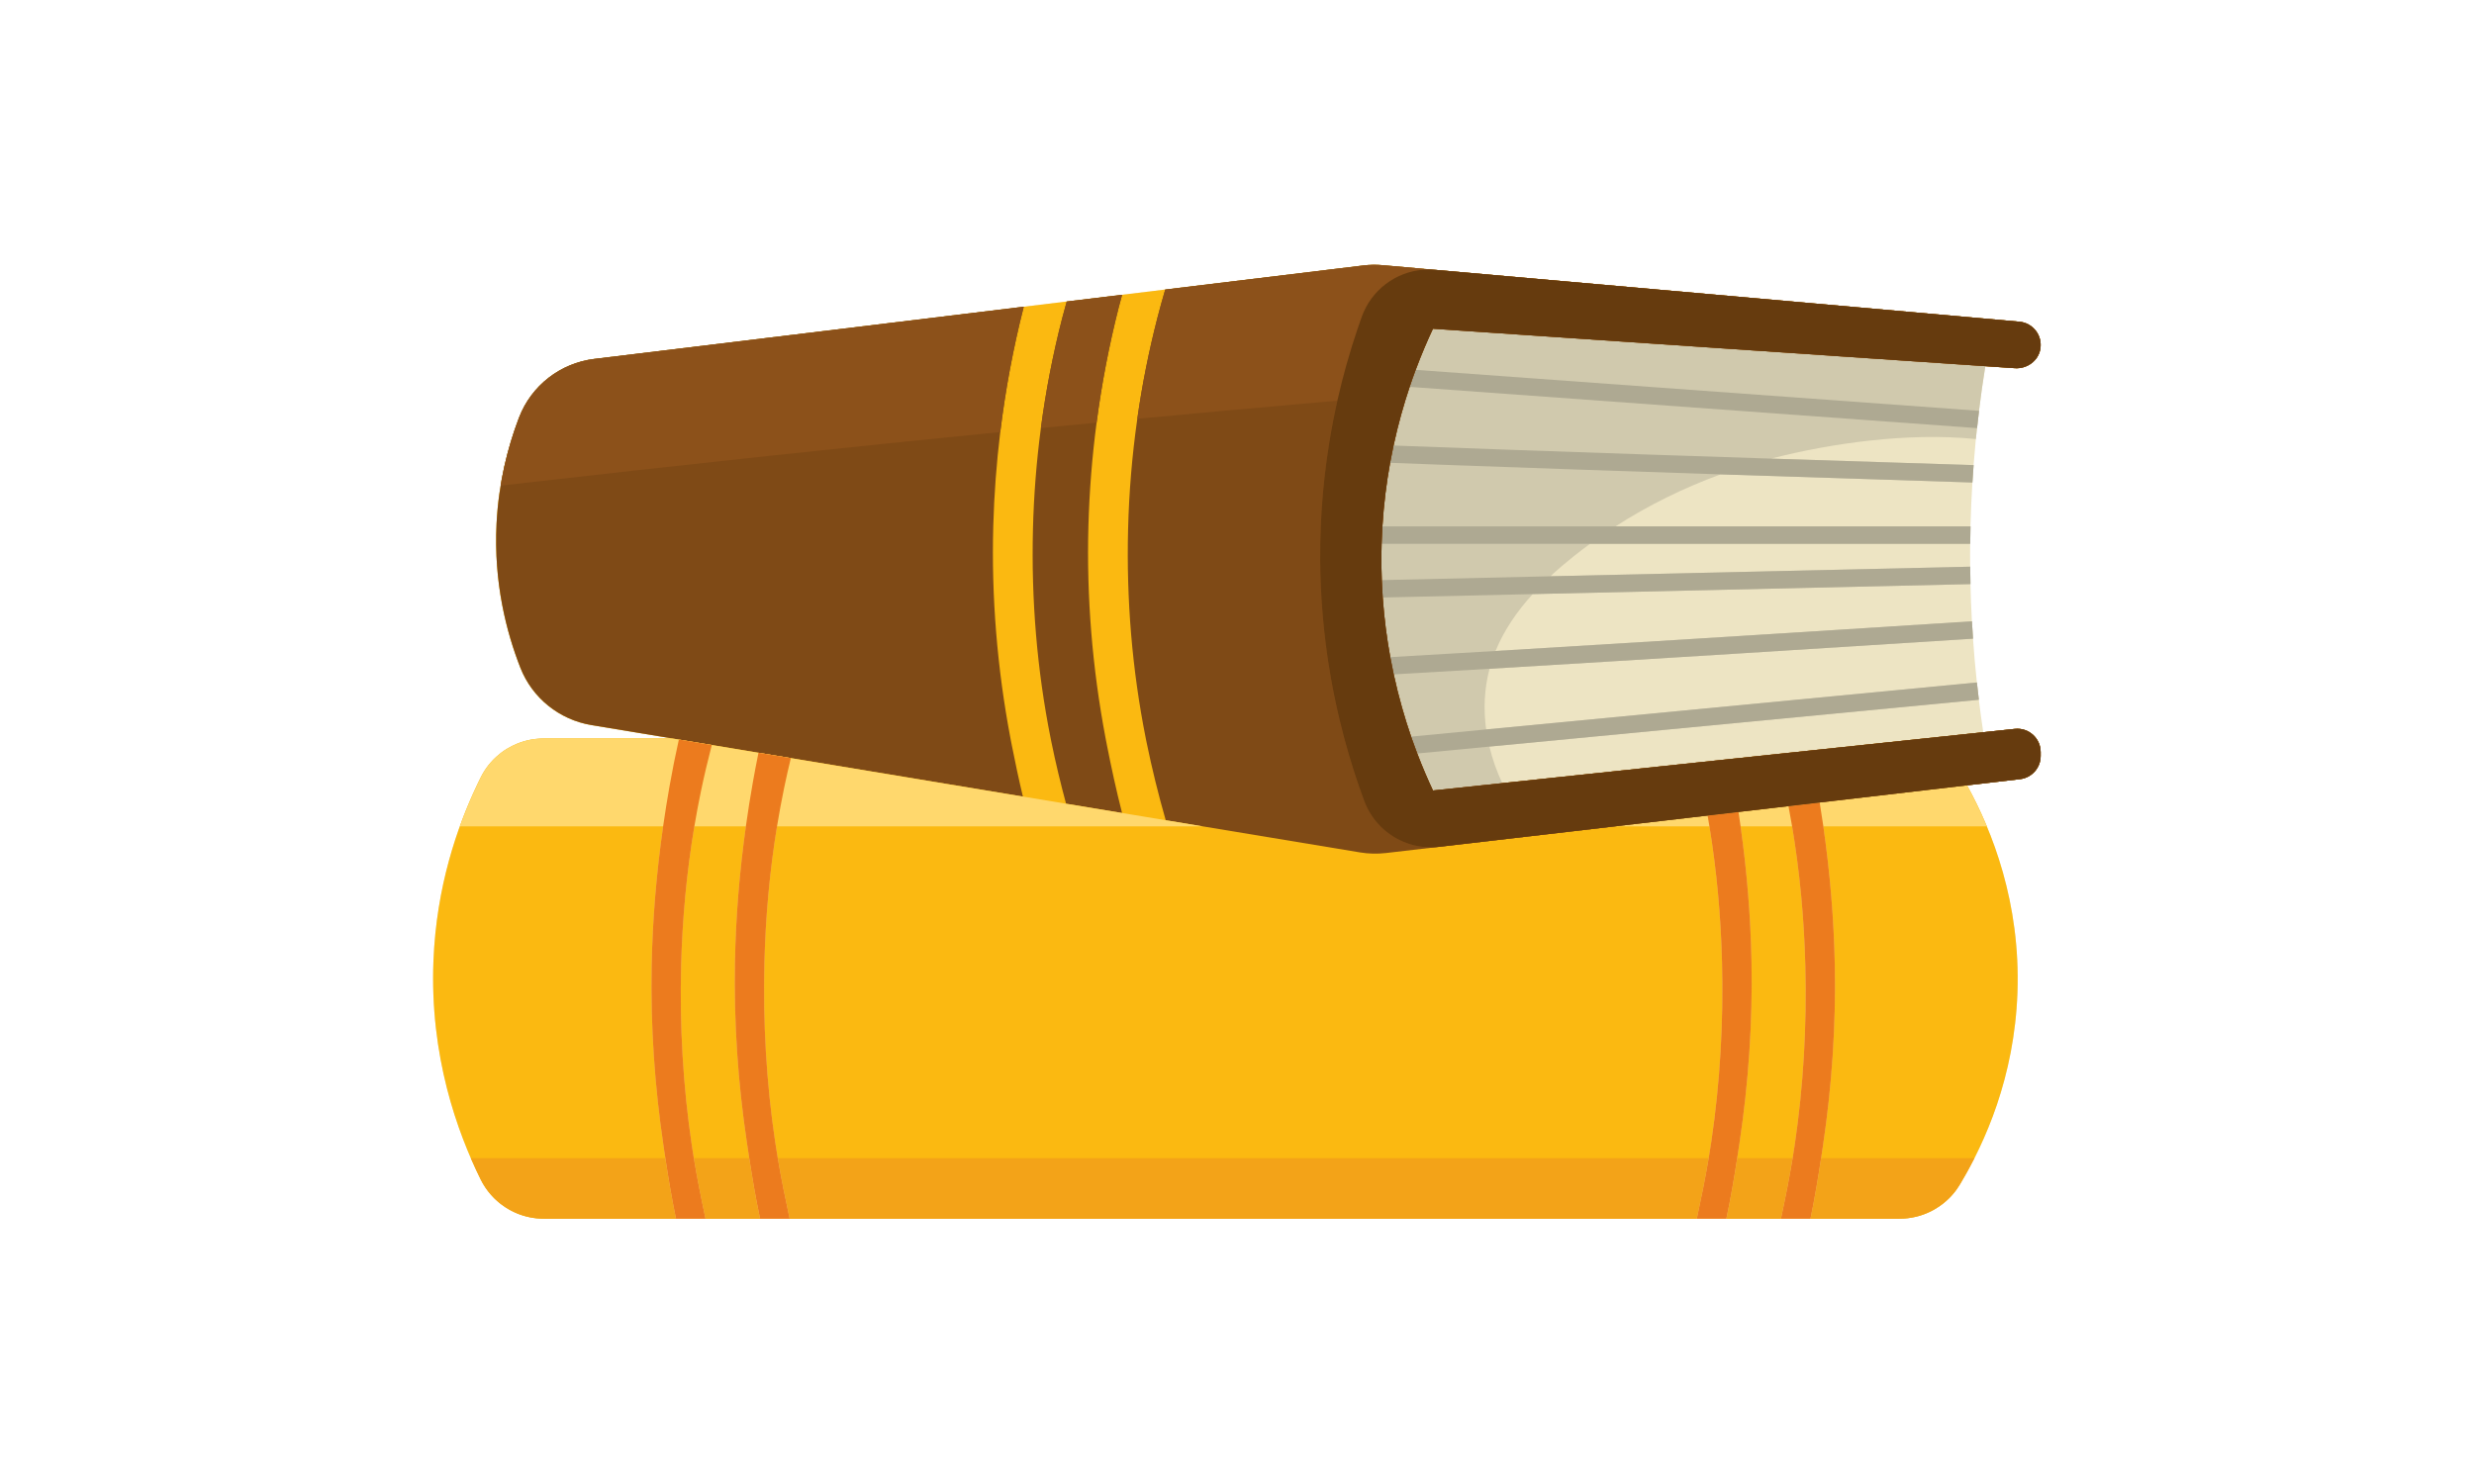 <?xml version="1.0" encoding="utf-8"?>
<!-- Generator: Adobe Illustrator 27.5.0, SVG Export Plug-In . SVG Version: 6.00 Build 0)  -->
<svg version="1.1" id="BASE" xmlns="http://www.w3.org/2000/svg" xmlns:xlink="http://www.w3.org/1999/xlink" x="0px" y="0px"
	 viewBox="0 0 2372 1898" style="enable-background:new 0 0 2372 1898;" xml:space="preserve" width="250" height="150">
<g>
	<path style="fill:#EDE4C3;" d="M2180.581,932.228l-40.398,4.278c-2.011-13.424-3.903-27.27-5.64-41.523l0.011-0.001
		c-0.885-7.263-1.723-14.647-2.523-22.119l-0.02,0.002c-1.936-18.079-3.609-36.762-4.952-56.023h0.002
		c-0.51-7.314-0.957-14.737-1.368-22.216c-0.006,0-0.013,0.001-0.019,0.001c-0.854-15.512-1.485-31.374-1.866-47.573h0.005
		c-0.173-7.347-0.285-14.772-0.351-22.256l-0.013,0.001c-0.046-5.259-0.067-10.549-0.058-15.876c0.005-4.498,0.032-8.97,0.076-13.42
		h0.026c0.075-7.483,0.195-14.911,0.376-22.259h-0.015c0.477-19.19,1.306-37.911,2.432-56.138h0.012
		c0.462-7.489,0.97-14.901,1.529-22.222h-0.007c0.863-11.319,1.836-22.436,2.905-33.341c0.466-4.703,0.949-9.365,1.449-13.987
		l0.069,0.005c0.808-7.472,1.639-14.873,2.53-22.133l-0.048-0.003c2.432-19.839,5.157-38.882,8.094-57.101
		c12.605,0.857,25.211,1.71,37.815,2.567c15.471,1.033,30.026-9.339,32.547-24.697c2.865-17.477-9.626-33.062-26.531-34.724
		l-747.537-66.376c-0.005-0.001-0.009-0.001-0.013-0.001l-14.044-1.247l-52.835-4.691c-8.251-0.744-16.56-0.629-24.812,0.402
		l-253.168,30.768v-0.001l-55.131,6.7v0.001l-70.82,8.607l-54.935,6.676v0.001l-549.015,66.722
		c-43.435,5.272-80.567,34.038-96.268,74.894c-0.27,0.703-0.539,1.41-0.807,2.12c-0.059,0.154-0.117,0.309-0.175,0.464
		c-13.513,35.859-25.211,80.853-27.841,133.279c-3.781,75.352,12.549,138.613,30.485,184.34
		c15.185,38.679,49.795,66.413,90.823,73.232c34.439,5.704,68.878,11.412,103.316,17.118H299.634c-0.531,0-1.062,0.004-1.591,0.013
		c-1.059,0.019-2.116,0.056-3.17,0.112c-2.107,0.11-4.2,0.293-6.277,0.549c-1.558,0.191-3.106,0.422-4.644,0.692
		c-0.769,0.136-1.535,0.281-2.299,0.436c-0.762,0.155-1.524,0.319-2.281,0.492c-0.379,0.088-0.758,0.177-1.135,0.268
		c-1.132,0.275-2.256,0.572-3.374,0.89c-2.979,0.848-5.905,1.847-8.766,2.99c-4.769,1.905-9.36,4.211-13.72,6.887
		c-0.872,0.535-1.735,1.085-2.589,1.65c-0.853,0.565-1.697,1.145-2.531,1.739c-0.834,0.594-1.657,1.201-2.471,1.824
		c-2.033,1.556-4.002,3.2-5.899,4.929c-1.138,1.038-2.251,2.105-3.336,3.203c-0.363,0.365-0.721,0.735-1.077,1.107
		c-1.89,1.979-3.695,4.049-5.405,6.208c-3.763,4.749-7.073,9.925-9.847,15.478c-0.389,0.779-0.78,1.566-1.17,2.357
		c-0.068,0.137-0.135,0.274-0.203,0.411c-0.3,0.609-0.6,1.221-0.901,1.837c-0.349,0.715-0.698,1.432-1.047,2.156
		c-0.027,0.055-0.054,0.109-0.08,0.164c-0.29,0.601-0.58,1.206-0.871,1.813c-0.275,0.577-0.551,1.157-0.828,1.74
		c-25.406,53.491-51.741,129.869-55.537,223.83c-4.933,122.098,30.381,219.682,60.443,280.33c2.575,5.195,5.61,10.067,9.042,14.576
		c2.058,2.705,4.26,5.281,6.59,7.716c0.346,0.361,0.693,0.718,1.045,1.074c0.701,0.709,1.415,1.407,2.138,2.091
		c1.447,1.37,2.938,2.688,4.469,3.955c0.765,0.633,1.542,1.254,2.326,1.862c1.964,1.518,3.988,2.953,6.067,4.304
		c1.174,0.762,2.365,1.497,3.574,2.204c1.208,0.707,2.434,1.385,3.674,2.036c1.241,0.65,2.496,1.271,3.767,1.863
		c1.271,0.592,2.557,1.155,3.856,1.688c0.433,0.177,0.867,0.351,1.304,0.523c0.872,0.341,1.75,0.67,2.633,0.985
		c0.442,0.157,0.885,0.312,1.329,0.462c0.889,0.302,1.784,0.589,2.684,0.863c5.398,1.643,10.983,2.788,16.689,3.394
		c2.098,0.223,4.213,0.373,6.341,0.448c1.065,0.038,2.133,0.056,3.203,0.056h1733.223c6.888,0,13.666-0.784,20.225-2.29
		c1.406-0.323,2.801-0.679,4.185-1.068c0.461-0.129,0.921-0.262,1.381-0.399c0.918-0.274,1.83-0.561,2.737-0.864
		c0.907-0.302,1.809-0.619,2.705-0.949c1.344-0.496,2.675-1.022,3.992-1.58c1.317-0.558,2.619-1.147,3.906-1.767
		c0.859-0.413,1.711-0.839,2.554-1.278c0.422-0.221,0.844-0.444,1.261-0.67c0.837-0.453,1.667-0.919,2.49-1.399
		c3.701-2.157,7.248-4.579,10.613-7.25c2.616-2.077,5.122-4.304,7.503-6.674c0.679-0.677,1.35-1.366,2.01-2.066
		c0.659-0.701,1.309-1.412,1.946-2.135c0.639-0.723,1.266-1.457,1.882-2.203c0.617-0.746,1.221-1.502,1.816-2.27
		c0.297-0.384,0.591-0.77,0.881-1.159c0.582-0.779,1.153-1.568,1.711-2.368c1.117-1.599,2.186-3.242,3.203-4.925
		c0.354-0.583,0.708-1.172,1.062-1.765c0.048-0.08,0.096-0.16,0.144-0.24c31.056-51.876,68.832-135.582,72.699-243.537
		c4.132-115.38-32.304-207.229-64.459-265.414l67.739-7.894c15.071-1.719,26.416-14.497,26.416-29.625v-4.985
		C2213.586,944.147,2198.229,930.337,2180.581,932.228z"/>
	<g>
		<path style="fill:#FBB911;" d="M2180.581,932.228l-40.398,4.278l-90.411,9.575h0l-131.119,13.886l-42.238,4.472l-60.991,6.459
			l-41.667,4.413l-248.586,26.325l-88.598,9.382c-6.104-13.016-13.049-28.861-20.085-47.295c-2.34-6.132-4.691-12.55-7.023-19.246
			c-0.274-0.785-0.546-1.573-0.819-2.365c-8.041-23.349-15.836-49.999-22.251-79.591c-1.556-7.177-3.031-14.525-4.408-22.043
			c-4.36-23.796-7.744-49.276-9.643-76.274c-0.513-7.303-0.917-14.716-1.202-22.237c-0.41-10.795-0.576-21.813-0.466-33.044
			c0.042-4.51,0.131-8.983,0.26-13.42c0.218-7.526,0.555-14.946,1.003-22.259c1.769-28.857,5.254-56.029,9.853-81.328
			c1.37-7.537,2.84-14.907,4.391-22.107c5.951-27.612,13.118-52.709,20.601-75.011c2.542-7.579,5.122-14.834,7.703-21.757
			c7.662-20.562,15.334-38.182,22.086-52.575c235.399,15.937,470.846,31.874,706.249,47.858c12.605,0.857,25.211,1.71,37.815,2.567
			c15.471,1.033,30.026-9.339,32.547-24.697c2.865-17.477-9.626-33.062-26.531-34.724l-747.537-66.376
			c-0.005-0.001-0.009-0.001-0.013-0.001l-14.044-1.247l-52.835-4.691c-8.251-0.744-16.56-0.629-24.812,0.402l-253.168,30.768
			v-0.001l-55.131,6.7v0.001l-70.82,8.607l-54.935,6.676v0.001l-549.015,66.722c-43.435,5.272-80.567,34.038-96.268,74.894
			c-0.27,0.703-0.539,1.41-0.807,2.12c-0.059,0.154-0.117,0.309-0.175,0.464c-13.513,35.859-25.211,80.853-27.841,133.279
			c-3.781,75.352,12.549,138.613,30.485,184.34c15.185,38.679,49.795,66.413,90.823,73.232
			c34.439,5.704,68.878,11.412,103.316,17.118H299.634c-0.531,0-1.062,0.004-1.591,0.013c-1.059,0.019-2.116,0.056-3.17,0.112
			c-2.107,0.11-4.2,0.293-6.277,0.549c-1.558,0.191-3.106,0.422-4.644,0.692c-0.769,0.136-1.535,0.281-2.299,0.436
			c-0.762,0.155-1.524,0.319-2.281,0.492c-0.379,0.088-0.758,0.177-1.135,0.268c-1.132,0.275-2.256,0.572-3.374,0.89
			c-2.979,0.848-5.905,1.847-8.766,2.99c-4.769,1.905-9.36,4.211-13.72,6.887c-0.872,0.535-1.735,1.085-2.589,1.65
			c-0.853,0.565-1.697,1.145-2.531,1.739c-0.834,0.594-1.657,1.201-2.471,1.824c-2.033,1.556-4.002,3.2-5.899,4.929
			c-1.138,1.038-2.251,2.105-3.336,3.203c-0.363,0.365-0.721,0.735-1.077,1.107c-1.89,1.979-3.695,4.049-5.405,6.208
			c-3.763,4.749-7.073,9.925-9.847,15.478c-0.389,0.779-0.78,1.566-1.17,2.357c-0.068,0.137-0.135,0.274-0.203,0.411
			c-0.3,0.609-0.6,1.221-0.901,1.837c-0.349,0.715-0.698,1.432-1.047,2.156c-0.027,0.055-0.054,0.109-0.08,0.164
			c-0.29,0.601-0.58,1.206-0.871,1.813c-0.275,0.577-0.551,1.157-0.828,1.74c-25.406,53.491-51.741,129.869-55.537,223.83
			c-4.933,122.098,30.381,219.682,60.443,280.33c2.575,5.195,5.61,10.067,9.042,14.576c2.058,2.705,4.26,5.281,6.59,7.716
			c0.346,0.361,0.693,0.718,1.045,1.074c0.701,0.709,1.415,1.407,2.138,2.091c1.447,1.37,2.938,2.688,4.469,3.955
			c0.765,0.633,1.542,1.254,2.326,1.862c1.964,1.518,3.988,2.953,6.067,4.304c1.174,0.762,2.365,1.497,3.574,2.204
			c1.208,0.707,2.434,1.385,3.674,2.036c1.241,0.65,2.496,1.271,3.767,1.863c1.271,0.592,2.557,1.155,3.856,1.688
			c0.433,0.177,0.867,0.351,1.304,0.523c0.872,0.341,1.75,0.67,2.633,0.985c0.442,0.157,0.885,0.312,1.329,0.462
			c0.889,0.302,1.784,0.589,2.684,0.863c5.398,1.643,10.983,2.788,16.689,3.394c2.098,0.223,4.213,0.373,6.341,0.448
			c1.065,0.038,2.133,0.056,3.203,0.056h1733.223c6.888,0,13.666-0.784,20.225-2.29c1.406-0.323,2.801-0.679,4.185-1.068
			c0.461-0.129,0.921-0.262,1.381-0.399c0.918-0.274,1.83-0.561,2.737-0.864c0.907-0.302,1.809-0.619,2.705-0.949
			c1.344-0.496,2.675-1.022,3.992-1.58c1.317-0.558,2.619-1.147,3.906-1.767c0.859-0.413,1.711-0.839,2.554-1.278
			c0.422-0.221,0.844-0.444,1.261-0.67c0.837-0.453,1.667-0.919,2.49-1.399c3.701-2.157,7.248-4.579,10.613-7.25
			c2.616-2.077,5.122-4.304,7.503-6.674c0.679-0.677,1.35-1.366,2.01-2.066c0.659-0.701,1.309-1.412,1.946-2.135
			c0.639-0.723,1.266-1.457,1.882-2.203c0.617-0.746,1.221-1.502,1.816-2.27c0.297-0.384,0.591-0.77,0.881-1.159
			c0.582-0.779,1.153-1.568,1.711-2.368c1.117-1.599,2.186-3.242,3.203-4.925c0.354-0.583,0.708-1.172,1.062-1.765
			c0.048-0.08,0.096-0.16,0.144-0.24c31.056-51.876,68.832-135.582,72.699-243.537c4.132-115.38-32.304-207.229-64.459-265.414
			l67.739-7.894c15.071-1.719,26.416-14.497,26.416-29.625v-4.985C2213.586,944.147,2198.229,930.337,2180.581,932.228z"/>
		<path style="fill:#D0C9AD;" d="M2130.728,561.543c0.466-4.703,0.949-9.365,1.449-13.987l0.069,0.005
			c0.808-7.472,1.639-14.873,2.53-22.133l-0.048-0.003c2.432-19.839,5.157-38.882,8.094-57.101
			c-235.403-15.984-470.85-31.922-706.249-47.858c-6.751,14.393-14.423,32.014-22.086,52.575c-2.581,6.923-5.16,14.178-7.703,21.757
			c-7.483,22.302-14.65,47.399-20.601,75.011c-1.551,7.2-3.021,14.57-4.391,22.107c-4.599,25.298-8.084,52.471-9.853,81.328
			c-0.448,7.313-0.785,14.733-1.003,22.259c-0.129,4.437-0.218,8.91-0.26,13.42c-0.11,11.231,0.056,22.248,0.466,33.044
			c0.285,7.521,0.689,14.934,1.202,22.237c1.899,26.998,5.283,52.478,9.643,76.274c1.377,7.518,2.852,14.866,4.408,22.043
			c6.415,29.592,14.21,56.243,22.251,79.591c0.273,0.792,0.545,1.58,0.819,2.365c2.333,6.696,4.683,13.114,7.023,19.246
			c7.036,18.434,13.98,34.279,20.085,47.295l88.598-9.382c-7.065-15.063-12.633-30.75-16.474-46.74l108.839-10.419l517.007-49.493
			l0.011-0.001c-0.885-7.263-1.723-14.647-2.523-22.119l-0.02,0.002l-627.458,60.065c-3.551-25.898-2.416-52.197,4.345-77.582
			c197.295-11.768,440.517-27.14,618.161-38.506h0.002c-0.51-7.314-0.957-14.737-1.368-22.216c-0.006,0-0.013,0.001-0.019,0.001
			c-108.273,6.928-240.856,15.341-372.615,23.522c-81.14,5.039-161.937,9.987-236.492,14.443
			c10.988-26.918,27.735-51.019,47.512-72.765l559.729-12.773h0.005c-0.173-7.347-0.285-14.772-0.351-22.256l-0.013,0.001
			l-536.757,12.25c9.36-8.703,19.102-16.997,29.005-24.916c7.137-5.7,14.394-11.242,21.763-16.629h486.033
			c0.075-7.483,0.195-14.911,0.376-22.259h-453.941c42.129-27.06,87.326-49.322,134.366-66.519
			c114.797,3.796,227.709,7.408,321.992,10.381h0.012c0.462-7.489,0.97-14.901,1.529-22.222h-0.007
			c-76.888-2.422-166.224-5.274-258.896-8.304c1.485-0.385,2.97-0.766,4.457-1.142
			C1942.663,567.903,2041.738,552.547,2130.728,561.543z"/>
		<path style="fill:#AEA992;" d="M1406.785,494.798l725.392,52.758l0.069,0.005c0.808-7.472,1.639-14.873,2.53-22.133l-0.048-0.003
			l-720.24-52.384C1411.907,479.964,1409.328,487.219,1406.785,494.798z"/>
		<path style="fill:#AEA992;" d="M1714.283,581.451c-118.184-3.98-233.678-8.029-328.099-11.642
			c-1.551,7.2-3.021,14.57-4.391,22.107c22.5,0.863,46.222,1.752,70.923,2.659c106.002,3.893,229.851,8.124,351.581,12.15
			c114.797,3.796,227.709,7.408,321.992,10.381h0.012c0.462-7.489,0.97-14.901,1.529-22.222h-0.007
			c-76.888-2.422-166.224-5.274-258.896-8.304C1817.883,584.911,1765.829,583.188,1714.283,581.451z"/>
		<path style="fill:#AEA992;" d="M1371.94,673.244c-0.448,7.313-0.785,14.733-1.003,22.259h752.559
			c0.075-7.483,0.195-14.911,0.376-22.259H1371.94z"/>
		<path style="fill:#AEA992;" d="M1371.142,741.967c0.285,7.521,0.689,14.934,1.202,22.237l191.737-4.376l559.729-12.773h0.005
			c-0.173-7.347-0.285-14.772-0.351-22.256l-0.013,0.001l-536.757,12.25L1371.142,741.967z"/>
		<path style="fill:#AEA992;" d="M1516.569,832.593c-47.971,2.868-93.356,5.531-134.582,7.884
			c1.377,7.518,2.852,14.866,4.408,22.043c37.811-2.161,79.044-4.58,122.505-7.172c197.295-11.768,440.517-27.14,618.161-38.506
			h0.002c-0.51-7.314-0.957-14.737-1.368-22.216c-0.006,0-0.013,0.001-0.019,0.001c-108.273,6.928-240.856,15.341-372.615,23.522
			C1671.921,823.188,1591.124,828.137,1516.569,832.593z"/>
		<path style="fill:#AEA992;" d="M1408.646,942.112c0.273,0.792,0.545,1.58,0.819,2.365c2.333,6.696,4.683,13.114,7.023,19.246
			l92.208-8.827l108.839-10.419l517.007-49.493l0.011-0.001c-0.885-7.263-1.723-14.647-2.523-22.119l-0.02,0.002l-627.458,60.065
			L1408.646,942.112z"/>
		<g>
			<path style="fill:#7F4A16;" d="M1006.477,540.554c6.536-49.722,15.992-99.064,28.35-147.579
				c1.357-5.33,2.864-10.633,4.286-15.951l-70.82,8.607c-1.936,6.979-3.912,13.945-5.716,20.963
				c-11.94,46.404-21.042,93.437-27.326,140.849c-5.699,43.002-9.083,86.315-10.158,129.753
				c-2.219,89.604,5.098,179.377,22.665,267.281c0.329,1.646,0.66,3.292,0.996,4.937c5.384,26.338,11.674,52.524,18.674,78.51
				c23.876,3.958,47.751,7.913,71.627,11.871c-7.497-29.193-13.767-58.301-19.283-86.26c-0.595-3.017-1.179-6.036-1.753-9.058
				c-16.997-89.526-24.515-180.952-22.004-272.038C997.231,628.387,1000.723,584.324,1006.477,540.554z"/>
			<path style="fill:#7F4A16;" d="M268.075,533.923c-0.27,0.703-0.539,1.41-0.807,2.12c-0.059,0.154-0.117,0.309-0.175,0.464
				c-13.513,35.859-25.211,80.853-27.841,133.279c-3.781,75.352,12.549,138.613,30.485,184.34
				c15.185,38.679,49.795,66.413,90.823,73.232c34.439,5.704,68.878,11.412,103.316,17.118c2.825,0.467,5.65,0.935,8.475,1.404
				c14.032,2.324,28.063,4.649,42.094,6.974c19.901,3.298,39.803,6.595,59.705,9.892l41.393,6.859
				c98.896,16.388,197.788,32.778,296.679,49.169c-5.264-22.095-9.908-44.002-14.098-65.24c-0.595-3.017-1.179-6.036-1.753-9.058
				c-16.996-89.526-24.513-180.952-22.002-272.038c1.104-40.027,4.088-80.065,8.94-119.884
				c6.555-53.783,16.518-107.165,29.869-159.579l0.179-0.668l-549.015,66.722C320.908,464.302,283.776,493.067,268.075,533.923z"/>
			<path style="fill:#7F4A16;" d="M1142.075,1056.868c67.072,11.116,134.143,22.229,201.21,33.341
				c10.946,1.835,22.12,2.063,33.121,0.803l292.967-34.144l118.361-13.794l39.49-4.603l63.909-7.448l39.913-4.651l188.381-21.956
				l0.004-0.001l67.739-7.894c15.071-1.719,26.416-14.497,26.416-29.625v-4.985c0-17.764-15.357-31.574-33.005-29.683l-40.398,4.278
				l-90.411,9.575h0l-131.119,13.886l-42.238,4.472l-60.991,6.459l-41.667,4.413l-248.586,26.325l-88.598,9.382
				c-6.104-13.016-13.049-28.861-20.085-47.295c-2.34-6.132-4.691-12.55-7.023-19.246c-0.274-0.785-0.546-1.573-0.819-2.365
				c-8.041-23.349-15.836-49.999-22.251-79.591c-1.556-7.177-3.031-14.525-4.408-22.043c-4.36-23.796-7.744-49.276-9.643-76.274
				c-0.513-7.303-0.917-14.716-1.202-22.237c-0.41-10.795-0.576-21.813-0.466-33.044c0.042-4.51,0.131-8.983,0.26-13.42
				c0.218-7.526,0.555-14.946,1.003-22.259c1.769-28.857,5.254-56.029,9.853-81.328c1.37-7.537,2.84-14.907,4.391-22.107
				c5.951-27.612,13.118-52.709,20.601-75.011c2.542-7.579,5.122-14.834,7.703-21.757c7.662-20.562,15.334-38.182,22.086-52.575
				c235.399,15.937,470.846,31.874,706.249,47.858c12.605,0.857,25.211,1.71,37.815,2.567c15.471,1.033,30.026-9.339,32.547-24.697
				c2.865-17.477-9.626-33.062-26.531-34.724l-747.537-66.376c-0.005-0.001-0.009-0.001-0.013-0.001l-14.044-1.247l-52.835-4.691
				c-8.251-0.744-16.56-0.629-24.812,0.402l-253.168,30.768c-3.516,12.036-6.891,24.116-10.019,36.269
				c-10.945,42.541-19.506,85.611-25.699,129.018c-6.687,46.883-10.611,94.158-11.786,141.584
				c-2.218,89.604,5.099,179.377,22.666,267.281c0.33,1.646,0.66,3.292,0.997,4.937c6.844,33.484,15.025,66.76,24.481,99.633"/>
		</g>
		<path style="fill:#F3A318;" d="M1932.858,1481.253c0.788-5.157,1.559-10.283,2.318-15.366
			c11.37-76.234,16.651-153.279,15.22-230.353c-1.108-59.723-6.184-119.478-14.67-178.666c-1.46-10.184-3.02-20.35-4.679-30.497
			l-39.913,4.651c1.64,8.602,3.181,17.217,4.629,25.845c9.913,59.056,15.401,118.714,16.914,178.666
			c1.935,76.663-2.411,153.641-13.695,229.508c-0.805,5.414-1.657,10.816-2.546,16.211h-70.846
			c1.054-6.829,2.076-13.608,3.076-20.31c11.369-76.234,16.651-153.28,15.22-230.353c-1.078-58.06-5.902-116.151-13.968-173.722
			c-0.86-6.138-1.759-12.27-2.692-18.397l-39.49,4.603c0.807,4.595,1.586,9.192,2.339,13.794
			c9.396,57.44,14.621,115.442,16.093,173.722c1.934,76.663-2.411,153.64-13.695,229.508c-1.051,7.068-2.181,14.118-3.37,21.155
			H598.829c-1.189-7.037-2.319-14.087-3.37-21.155c-11.285-75.868-15.629-152.845-13.695-229.508
			c1.471-58.28,6.697-116.282,16.093-173.722c2.73-16.691,5.809-33.334,9.255-49.923c2.598-12.505,5.433-24.944,8.431-37.34
			l-41.393-6.859c-2.569,12.549-4.952,25.13-7.184,37.718c-3.321,18.732-6.31,37.541-8.952,56.404
			c-8.066,57.572-12.892,115.662-13.969,173.722c-1.431,77.073,3.85,154.12,15.22,230.353c1,6.702,2.021,13.481,3.076,20.31h-70.846
			c-0.888-5.395-1.74-10.797-2.545-16.211c-11.285-75.867-15.63-152.845-13.695-229.508c1.512-59.952,7-119.611,16.914-178.666
			c2.523-15.034,5.329-30.028,8.433-44.978c4.114-19.812,8.825-39.461,13.843-59.035c-14.031-2.325-28.062-4.65-42.094-6.974
			c-4.43,19.758-8.367,39.63-11.894,59.528c-3.032,17.095-5.784,34.254-8.251,51.459c-8.487,59.189-13.563,118.943-14.671,178.666
			c-1.43,77.074,3.851,154.119,15.22,230.353c0.758,5.083,1.529,10.209,2.317,15.366H206.374c4.24,9.772,8.497,18.939,12.656,27.329
			c7.325,14.777,18.369,26.939,31.676,35.579c1.174,0.762,2.365,1.497,3.574,2.204c1.208,0.707,2.434,1.385,3.674,2.036
			c1.241,0.65,2.497,1.271,3.767,1.863c1.271,0.592,2.557,1.155,3.856,1.688c0.433,0.177,0.867,0.351,1.304,0.523
			c0.872,0.341,1.75,0.67,2.633,0.985c0.442,0.157,0.885,0.312,1.329,0.462c0.889,0.302,1.784,0.589,2.684,0.863
			c5.398,1.643,10.983,2.788,16.689,3.394c2.098,0.223,4.213,0.373,6.341,0.448c1.065,0.038,2.133,0.056,3.203,0.056h1733.223
			c6.888,0,13.666-0.784,20.225-2.29c1.406-0.323,2.801-0.679,4.185-1.068c0.461-0.129,0.921-0.262,1.381-0.399
			c0.918-0.274,1.83-0.561,2.737-0.864c0.907-0.302,1.809-0.619,2.705-0.949c1.344-0.496,2.675-1.022,3.992-1.58
			c1.317-0.558,2.619-1.147,3.906-1.767c0.859-0.413,1.711-0.839,2.554-1.278c0.422-0.221,0.844-0.444,1.261-0.67
			c0.837-0.453,1.667-0.919,2.49-1.399c3.701-2.157,7.248-4.579,10.613-7.25c2.616-2.077,5.122-4.304,7.503-6.674
			c0.679-0.677,1.35-1.366,2.01-2.066c0.659-0.701,1.309-1.412,1.946-2.135c0.639-0.723,1.266-1.457,1.882-2.203
			c0.617-0.746,1.221-1.502,1.816-2.27c0.297-0.384,0.591-0.77,0.881-1.159c0.582-0.779,1.153-1.568,1.711-2.368
			c1.117-1.599,2.186-3.242,3.203-4.925c0.354-0.583,0.708-1.172,1.062-1.765c0.048-0.08,0.096-0.16,0.144-0.24
			c5.755-9.619,11.739-20.361,17.698-32.113H1932.858z"/>
		<g>
			<path style="fill:#FFD86D;" d="M597.857,1056.868h544.219c-24.326-4.032-48.653-8.063-72.978-12.095
				c-10.013-1.659-20.028-3.319-30.041-4.978c0-0.001,0-0.001,0-0.001c-23.876-3.958-47.751-7.913-71.627-11.871c0,0,0,0,0,0
				c-18.402-3.049-36.803-6.098-55.206-9.148c-0.001-0.001-0.001-0.001-0.001-0.003c-98.891-16.39-197.783-32.781-296.679-49.169
				l-41.393-6.859c-19.902-3.297-39.804-6.594-59.705-9.892c-14.031-2.325-28.062-4.65-42.094-6.974
				c-2.825-0.469-5.649-0.936-8.475-1.404H299.634c-0.531,0-1.062,0.004-1.591,0.013c-1.059,0.019-2.116,0.056-3.17,0.112
				c-2.107,0.11-4.2,0.293-6.277,0.549c-1.558,0.191-3.106,0.422-4.644,0.692c-0.769,0.136-1.535,0.281-2.299,0.436
				c-0.762,0.155-1.524,0.319-2.281,0.492c-0.379,0.088-0.758,0.177-1.135,0.268c-1.132,0.275-2.256,0.572-3.374,0.89
				c-2.979,0.848-5.905,1.847-8.766,2.99c-4.769,1.905-9.36,4.211-13.72,6.887c-0.872,0.535-1.735,1.085-2.589,1.65
				c-0.853,0.565-1.697,1.145-2.531,1.739c-0.834,0.594-1.657,1.201-2.471,1.824c-2.033,1.556-4.002,3.2-5.899,4.929
				c-1.138,1.038-2.251,2.105-3.336,3.203c-0.363,0.365-0.721,0.735-1.077,1.107c-1.89,1.979-3.695,4.049-5.405,6.208
				c-3.763,4.749-7.073,9.925-9.847,15.478c-0.389,0.779-0.78,1.566-1.17,2.357c-0.068,0.137-0.135,0.274-0.203,0.411
				c-0.3,0.609-0.6,1.221-0.901,1.837c-0.349,0.715-0.698,1.432-1.047,2.156c-0.027,0.055-0.054,0.109-0.08,0.164
				c-0.29,0.601-0.58,1.206-0.871,1.813c-7.658,16.012-15.415,34.148-22.648,54.185h259.902
				c-8.487,59.189-13.563,118.943-14.671,178.666c-1.43,77.074,3.851,154.119,15.22,230.353c0.758,5.083,1.529,10.209,2.317,15.366
				c3.868,25.315,8.163,51.436,13.587,77.431h37.78c-5.499-25.725-10.672-51.478-14.945-77.431
				c-0.888-5.395-1.74-10.797-2.545-16.211c-11.285-75.867-15.63-152.845-13.695-229.508c1.512-59.952,7-119.611,16.914-178.666
				h65.845c-8.066,57.572-12.892,115.662-13.969,173.722c-1.431,77.073,3.85,154.12,15.22,230.353c1,6.702,2.021,13.481,3.076,20.31
				c3.916,25.377,8.302,51.498,13.865,77.431h37.796c-5.544-25.734-10.787-51.488-15.172-77.431
				c-1.189-7.037-2.319-14.087-3.37-21.155c-11.285-75.868-15.629-152.845-13.695-229.508
				C583.235,1172.31,588.461,1114.308,597.857,1056.868z"/>
			<path style="fill:#FFD86D;" d="M1935.725,1056.868h209.025c-8.2-19.664-16.908-37.213-25.323-52.452l-188.381,21.956
				l-39.913,4.651l-63.909,7.448l-39.49,4.603l-118.361,13.794h120.7c9.396,57.44,14.621,115.442,16.093,173.722
				c1.934,76.663-2.411,153.64-13.695,229.508c-1.051,7.068-2.181,14.118-3.37,21.155c-4.384,25.943-9.628,51.697-15.172,77.431
				h37.796c5.563-25.933,9.948-52.054,13.865-77.431c1.054-6.829,2.076-13.608,3.076-20.31
				c11.369-76.234,16.651-153.28,15.22-230.353c-1.078-58.06-5.902-116.151-13.968-173.722h65.845
				c9.913,59.056,15.401,118.714,16.914,178.666c1.935,76.663-2.411,153.641-13.695,229.508c-0.805,5.414-1.657,10.816-2.546,16.211
				c-4.274,25.953-9.446,51.707-14.945,77.431h37.781c5.423-25.995,9.719-52.116,13.586-77.431
				c0.788-5.157,1.559-10.283,2.318-15.366c11.37-76.234,16.651-153.279,15.22-230.353
				C1949.287,1175.811,1944.212,1116.056,1935.725,1056.868z"/>
		</g>
		<path style="fill:#EC7B1E;" d="M488.949,1465.042c-11.285-75.867-15.63-152.845-13.695-229.508
			c1.512-59.952,7-119.611,16.914-178.666c2.523-15.034,5.329-30.028,8.433-44.978c4.114-19.812,8.825-39.461,13.843-59.035
			c-14.031-2.325-28.062-4.65-42.094-6.974c-4.43,19.758-8.367,39.63-11.894,59.528c-3.032,17.095-5.784,34.254-8.251,51.459
			c-8.487,59.189-13.563,118.943-14.671,178.666c-1.43,77.074,3.851,154.119,15.22,230.353c0.758,5.083,1.529,10.209,2.317,15.366
			c3.868,25.315,8.163,51.436,13.587,77.431h37.78c-5.499-25.725-10.672-51.478-14.945-77.431
			C490.606,1475.858,489.754,1470.456,488.949,1465.042z"/>
		<path style="fill:#EC7B1E;" d="M595.459,1460.098c-11.285-75.868-15.629-152.845-13.695-229.508
			c1.471-58.28,6.697-116.282,16.093-173.722c2.73-16.691,5.809-33.334,9.255-49.923c2.598-12.505,5.433-24.944,8.431-37.34
			l-41.393-6.859c-2.569,12.549-4.952,25.13-7.184,37.718c-3.321,18.732-6.31,37.541-8.952,56.404
			c-8.066,57.572-12.892,115.662-13.969,173.722c-1.431,77.073,3.85,154.12,15.22,230.353c1,6.702,2.021,13.481,3.076,20.31
			c3.916,25.377,8.302,51.498,13.865,77.431h37.796c-5.544-25.734-10.787-51.488-15.172-77.431
			C597.64,1474.216,596.51,1467.166,595.459,1460.098z"/>
		<path style="fill:#EC7B1E;" d="M1935.176,1465.887c11.37-76.234,16.651-153.279,15.22-230.353
			c-1.108-59.723-6.184-119.478-14.67-178.666c-1.46-10.184-3.02-20.35-4.679-30.497l-39.913,4.651
			c1.64,8.602,3.181,17.217,4.629,25.845c9.913,59.056,15.401,118.714,16.914,178.666c1.935,76.663-2.411,153.641-13.695,229.508
			c-0.805,5.414-1.657,10.816-2.546,16.211c-4.274,25.953-9.446,51.707-14.945,77.431h37.781
			c5.423-25.995,9.719-52.116,13.586-77.431C1933.646,1476.095,1934.417,1470.969,1935.176,1465.887z"/>
		<path style="fill:#EC7B1E;" d="M1828.666,1460.943c11.369-76.234,16.651-153.28,15.22-230.353
			c-1.078-58.06-5.902-116.151-13.968-173.722c-0.86-6.138-1.759-12.27-2.692-18.397l-39.49,4.603
			c0.807,4.595,1.586,9.192,2.339,13.794c9.396,57.44,14.621,115.442,16.093,173.722c1.934,76.663-2.411,153.64-13.695,229.508
			c-1.051,7.068-2.181,14.118-3.37,21.155c-4.384,25.943-9.628,51.697-15.172,77.431h37.796
			c5.563-25.933,9.948-52.054,13.865-77.431C1826.644,1474.424,1827.666,1467.645,1828.666,1460.943z"/>
		<path style="fill:#8C511A;" d="M935.251,547.442c23.74-2.319,47.481-4.616,71.226-6.889c6.536-49.722,15.992-99.064,28.35-147.579
			c1.357-5.33,2.864-10.633,4.286-15.951l-70.82,8.607c-1.936,6.979-3.912,13.945-5.716,20.963
			C950.638,452.997,941.536,500.03,935.251,547.442z"/>
		<path style="fill:#8C511A;" d="M594.815,582.266c96.128-10.257,192.293-20.172,288.495-29.712
			c6.555-53.783,16.518-107.165,29.869-159.579l0.179-0.668l-549.015,66.722c-43.435,5.272-80.567,34.038-96.268,74.894
			c-0.27,0.703-0.539,1.41-0.807,2.12c-0.059,0.154-0.117,0.309-0.175,0.464c-9.106,24.183-17.315,52.603-22.553,84.565
			C361.252,607.728,478.005,594.73,594.815,582.266z"/>
		<path style="fill:#8C511A;" d="M2180.581,932.228l-40.398,4.278l-90.411,9.575h0l-131.119,13.886l-42.238,4.472l-60.991,6.459
			l-41.667,4.413l-248.586,26.325l-88.598,9.382c-6.104-13.016-13.049-28.861-20.085-47.295c-2.34-6.132-4.691-12.55-7.023-19.246
			c-0.274-0.785-0.546-1.573-0.819-2.365c-8.041-23.349-15.836-49.999-22.251-79.591c-1.556-7.177-3.031-14.525-4.408-22.043
			c-4.36-23.796-7.744-49.276-9.643-76.274c-0.513-7.303-0.917-14.716-1.202-22.237c-0.41-10.795-0.576-21.813-0.466-33.044
			c0.042-4.51,0.131-8.983,0.26-13.42c0.218-7.526,0.555-14.946,1.003-22.259c1.769-28.857,5.254-56.029,9.853-81.328
			c1.37-7.537,2.84-14.907,4.391-22.107c5.951-27.612,13.118-52.709,20.601-75.011c2.542-7.579,5.122-14.834,7.703-21.757
			c7.662-20.562,15.334-38.182,22.086-52.575c235.399,15.937,470.846,31.874,706.249,47.858c12.605,0.857,25.211,1.71,37.815,2.567
			c15.471,1.033,30.026-9.339,32.547-24.697c2.865-17.477-9.626-33.062-26.531-34.724l-747.537-66.376
			c-0.005-0.001-0.009-0.001-0.013-0.001c-4.931-0.437-9.818-0.464-14.629-0.113c0.195-0.378,0.389-0.757,0.585-1.135l-52.835-4.691
			c-8.251-0.744-16.56-0.629-24.812,0.402l-253.168,30.768c-3.516,12.036-6.891,24.116-10.019,36.269
			c-10.945,42.541-19.506,85.611-25.699,129.018c78.659-7.411,157.342-14.553,236.05-21.411c6.591-0.574,13.181-1.147,19.772-1.717
			c-3.872,17.211-7.4,35.247-10.445,54.062c-1.176,7.263-2.277,14.648-3.3,22.141c-3.656,26.779-6.281,55.005-7.505,84.558
			c-0.305,7.339-0.52,14.759-0.645,22.259c-0.117,7.023-0.158,14.111-0.108,21.271c0.063,9.108,0.269,18.099,0.597,26.977
			c0.276,7.497,0.644,14.91,1.097,22.24c1.7,27.531,4.592,53.871,8.372,78.914c1.13,7.483,2.339,14.847,3.617,22.096
			c3.29,18.648,7.045,36.514,11.126,53.555c1.955,8.164,3.982,16.14,6.07,23.92c7.899,29.437,16.638,56.098,25.373,79.713
			c4.652,12.579,11.849,23.624,20.843,32.678c19.166,19.293,46.51,29.535,74.893,26.227l225.04-26.227l118.361-13.794l39.49-4.603
			l63.909-7.448l39.913-4.651l188.381-21.956l0.004-0.001l67.739-7.894c15.071-1.719,26.416-14.497,26.416-29.625v-4.985
			C2213.586,944.147,2198.229,930.337,2180.581,932.228z"/>
		<path style="fill:#663B0E;" d="M2049.771,946.08l-131.119,13.886l-42.238,4.472l-60.991,6.459l-41.667,4.413l-248.586,26.325
			l-88.598,9.382c-6.104-13.016-13.049-28.861-20.085-47.295c-2.34-6.132-4.691-12.55-7.023-19.246
			c-0.274-0.785-0.546-1.573-0.819-2.365c-8.041-23.349-15.836-49.999-22.251-79.591c-1.556-7.177-3.031-14.525-4.408-22.043
			c-4.36-23.796-7.744-49.276-9.643-76.274c-0.513-7.303-0.917-14.716-1.202-22.237c-0.41-10.795-0.576-21.813-0.466-33.044
			c0.042-4.51,0.131-8.983,0.26-13.42c0.218-7.526,0.555-14.946,1.003-22.259c1.769-28.857,5.254-56.029,9.853-81.328
			c1.37-7.537,2.84-14.907,4.391-22.107c5.951-27.612,13.118-52.709,20.601-75.011c2.542-7.579,5.122-14.834,7.703-21.757
			c7.662-20.562,15.334-38.182,22.086-52.575c235.399,15.937,470.846,31.874,706.249,47.858c12.605,0.857,25.211,1.71,37.815,2.567
			c15.471,1.033,30.026-9.339,32.547-24.697c2.865-17.477-9.626-33.062-26.531-34.724l-747.537-66.376
			c-0.005-0.001-0.009-0.001-0.013-0.001c-4.931-0.437-9.818-0.464-14.629-0.113c-35.456,2.587-66.644,25.917-78.965,60.262
			c-1.781,4.965-3.562,10.069-5.334,15.302c-4.866,14.37-9.666,29.739-14.241,46.056c-1.996,7.119-3.949,14.418-5.844,21.892
			c-1.981,7.808-3.901,15.804-5.741,23.99c-3.872,17.211-7.4,35.247-10.445,54.062c-1.176,7.263-2.277,14.648-3.3,22.141
			c-3.656,26.779-6.281,55.005-7.505,84.558c-0.305,7.339-0.52,14.759-0.645,22.259c-0.117,7.023-0.158,14.111-0.108,21.271
			c0.063,9.108,0.269,18.099,0.597,26.977c0.276,7.497,0.644,14.91,1.097,22.24c1.7,27.531,4.592,53.871,8.372,78.914
			c1.13,7.483,2.339,14.847,3.617,22.096c3.29,18.648,7.045,36.514,11.126,53.555c1.955,8.164,3.982,16.14,6.07,23.92
			c7.899,29.437,16.638,56.098,25.373,79.713c4.652,12.579,11.849,23.624,20.843,32.678c19.166,19.293,46.51,29.535,74.893,26.227
			l225.04-26.227l118.361-13.794l39.49-4.603l63.909-7.448l39.913-4.651l188.381-21.956l0.004-0.001l67.739-7.894
			c15.071-1.719,26.416-14.497,26.416-29.625v-4.985c0-17.764-15.357-31.574-33.005-29.683l-40.398,4.278L2049.771,946.08
			L2049.771,946.08z"/>
	</g>
</g>
</svg>
